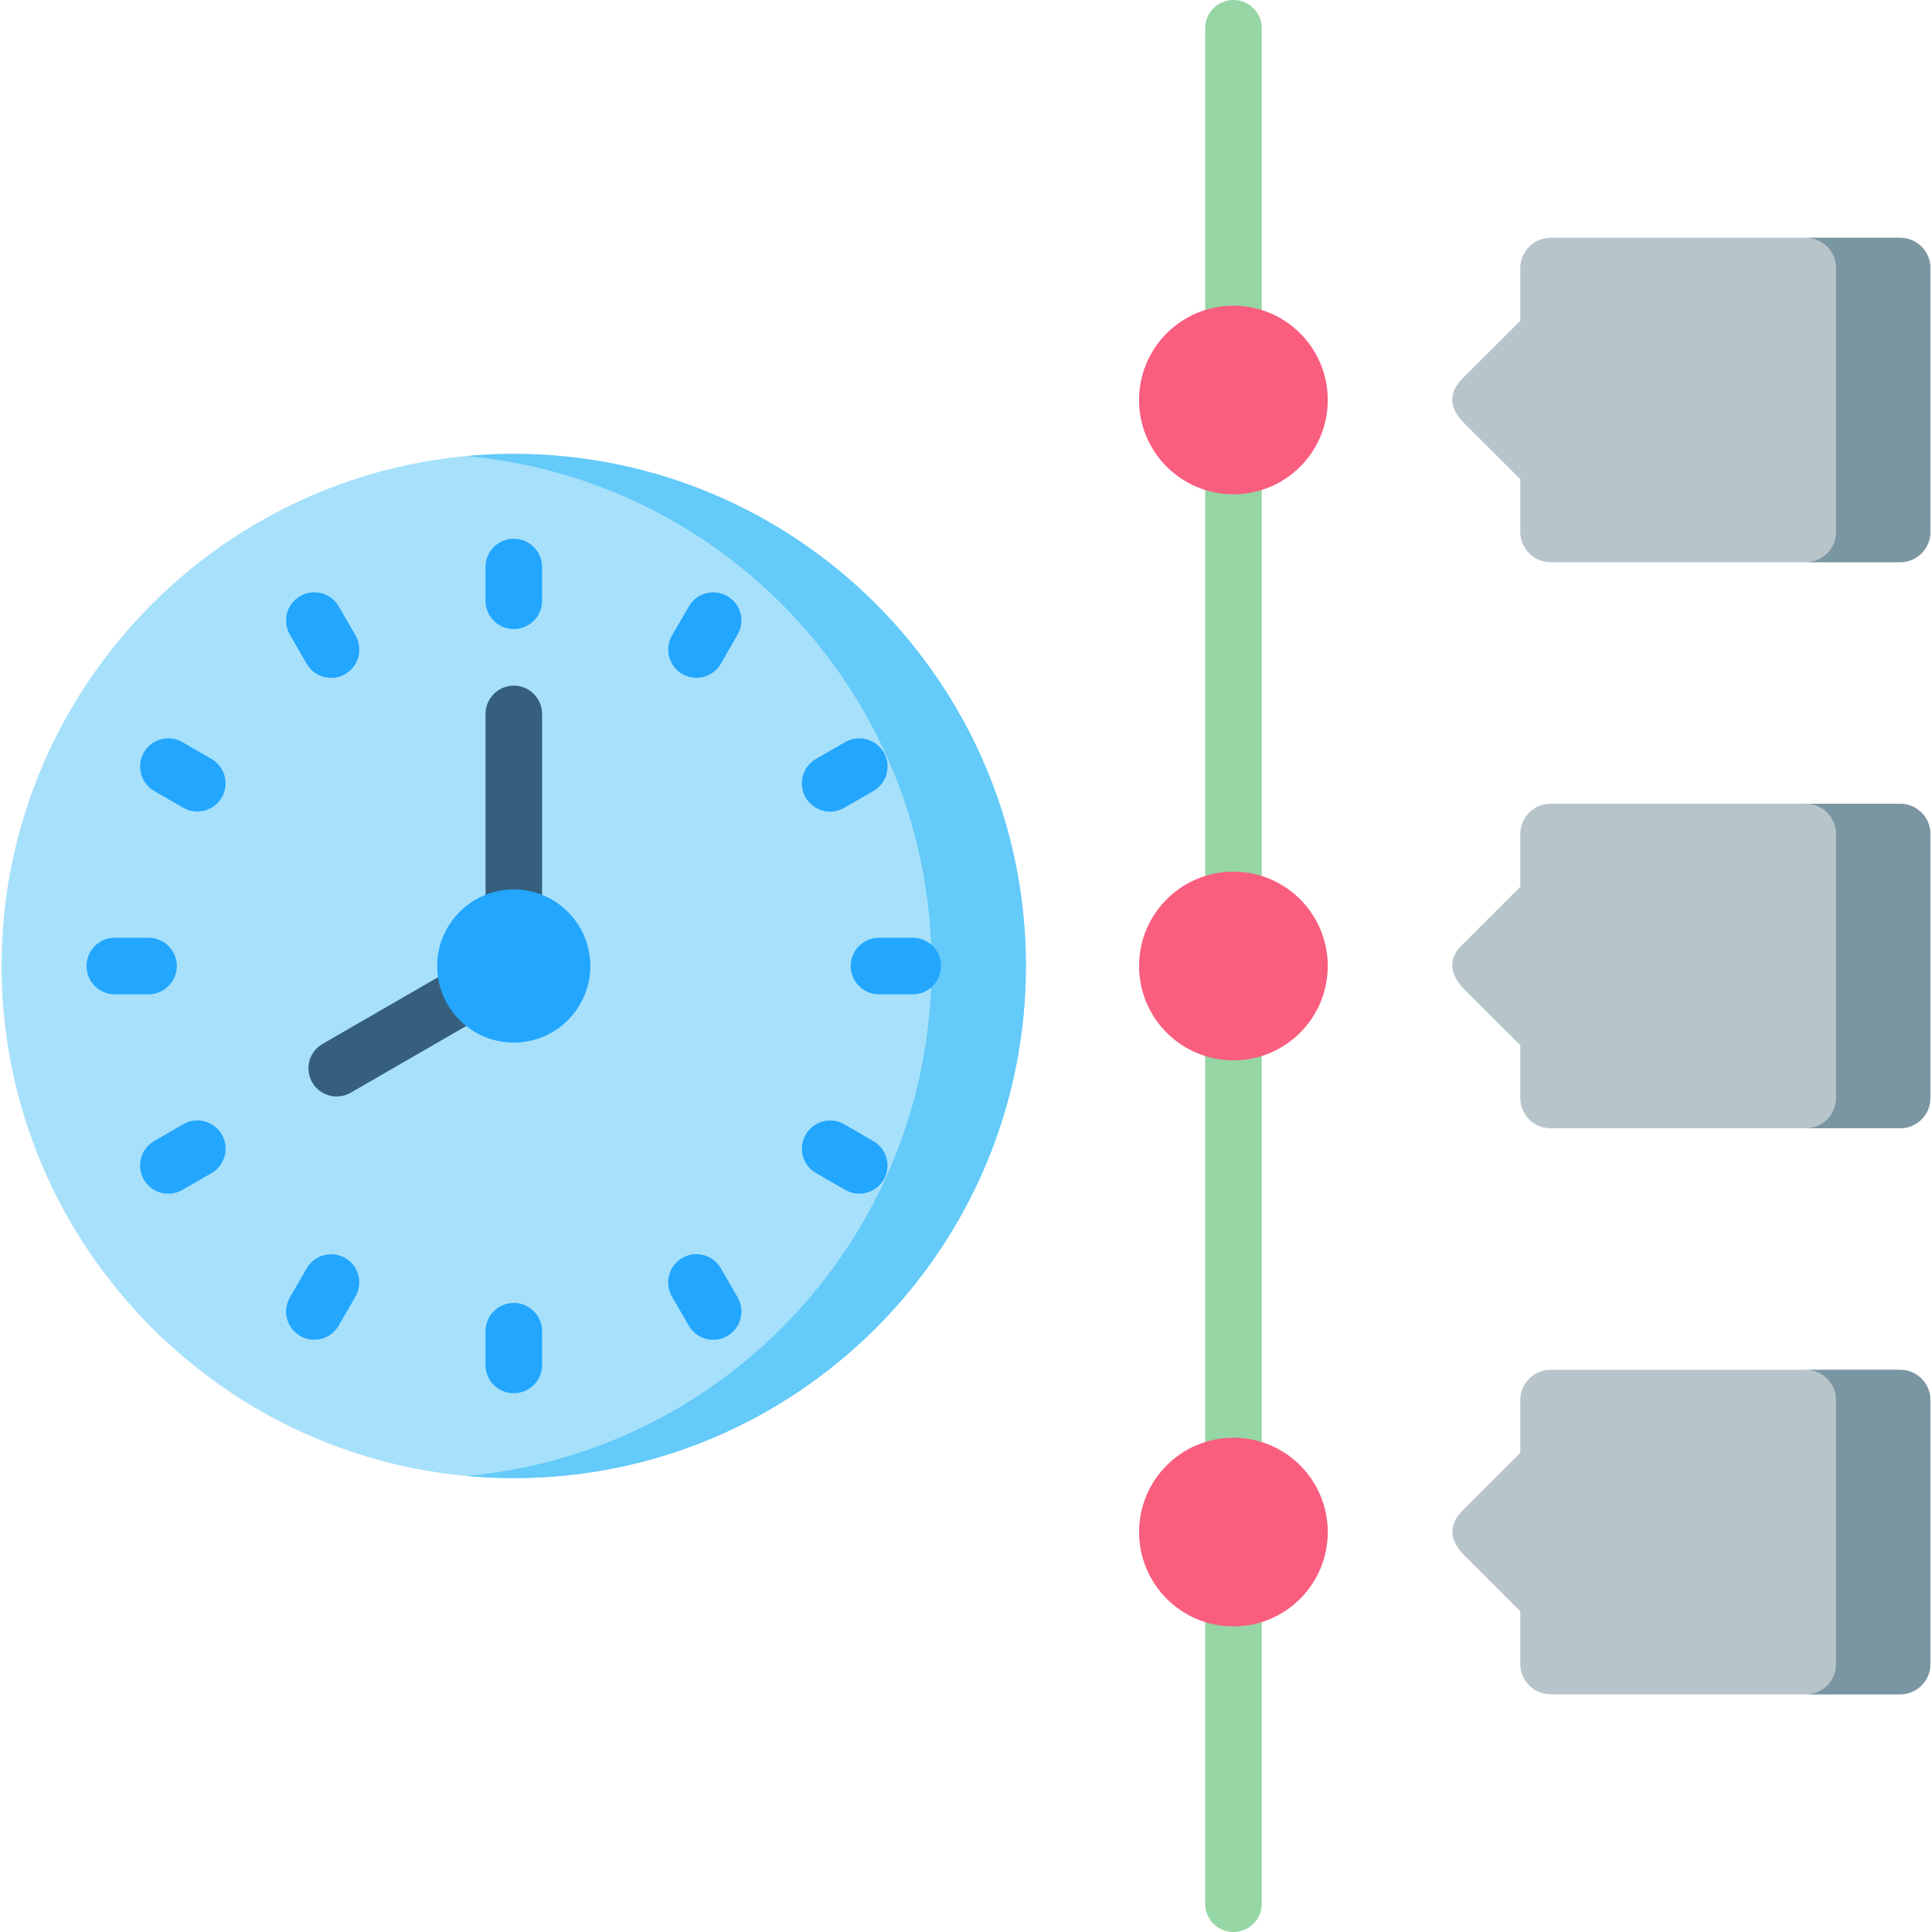 <?xml version="1.0"?>
<svg xmlns="http://www.w3.org/2000/svg" xmlns:xlink="http://www.w3.org/1999/xlink" xmlns:svgjs="http://svgjs.com/svgjs" version="1.1" width="512" height="512" x="0" y="0" viewBox="0 0 512 512" style="enable-background:new 0 0 512 512" xml:space="preserve" class=""><g><g xmlns="http://www.w3.org/2000/svg"><path clip-rule="evenodd" d="m136.149 391.725c74.751 0 135.726-60.974 135.726-135.725s-60.975-135.725-135.726-135.725c-74.749 0-135.725 60.974-135.725 135.725s60.976 135.725 135.725 135.725z" fill="#a7e0fb" fill-rule="evenodd" data-original="#bfe2ff" style="" class=""/><path clip-rule="evenodd" d="m136.149 120.275c74.949 0 135.726 60.776 135.726 135.725 0 74.978-60.776 135.725-135.726 135.725-4.224 0-8.392-.199-12.501-.566 69.11-6.322 123.225-64.405 123.225-135.158 0-70.726-54.114-128.836-123.225-135.129 4.11-.399 8.278-.597 12.501-.597z" fill="#63caf9" fill-rule="evenodd" data-original="#96d0ff" style="" class=""/><path d="m128.666 150.296c0-4.168 3.345-7.513 7.483-7.513s7.511 3.345 7.511 7.513v8.899c0 4.166-3.372 7.513-7.511 7.513s-7.483-3.347-7.483-7.513zm-38.892 200.976c-2.069 3.602-6.634 4.821-10.204 2.779-3.572-2.07-4.821-6.632-2.751-10.204l4.452-7.712c2.067-3.57 6.633-4.818 10.203-2.747 3.572 2.038 4.79 6.603 2.75 10.175zm101.254-175.38c-2.041 3.572-6.604 4.791-10.176 2.749-3.6-2.069-4.818-6.632-2.778-10.204l4.479-7.711c2.041-3.57 6.604-4.819 10.177-2.748 3.571 2.041 4.817 6.603 2.749 10.175zm-142.697 139.437c-3.572 2.098-8.135.852-10.205-2.721-2.068-3.57-.85-8.135 2.721-10.205l7.71-4.478c3.573-2.069 8.165-.851 10.233 2.75 2.071 3.572.852 8.134-2.721 10.205zm175.411-101.254c-3.572 2.069-8.137.851-10.235-2.723-2.067-3.57-.849-8.161 2.751-10.232l7.71-4.451c3.572-2.068 8.136-.85 10.233 2.723 2.07 3.57.852 8.164-2.75 10.233zm-193.326 49.437c-4.139 0-7.483-3.373-7.483-7.512s3.345-7.484 7.483-7.484h8.929c4.139 0 7.512 3.346 7.512 7.484s-3.373 7.512-7.512 7.512zm202.538 0c-4.139 0-7.511-3.373-7.511-7.512s3.372-7.484 7.511-7.484h8.929c4.139 0 7.484 3.346 7.484 7.484s-3.346 7.512-7.484 7.512zm-192.078-53.887c-3.572-2.069-4.818-6.634-2.75-10.206 2.041-3.57 6.605-4.818 10.176-2.75l7.74 4.451c3.57 2.071 4.79 6.633 2.748 10.205-2.068 3.573-6.633 4.792-10.203 2.75zm175.41 101.255c-3.599-2.041-4.817-6.605-2.779-10.176 2.071-3.603 6.636-4.821 10.206-2.779l7.711 4.478c3.6 2.041 4.818 6.605 2.777 10.178-2.068 3.57-6.634 4.818-10.206 2.748zm-139.467-142.67c-2.07-3.601-.85-8.164 2.722-10.233 3.572-2.071 8.164-.851 10.233 2.721l4.45 7.711c2.069 3.57.851 8.162-2.721 10.231s-8.165.851-10.232-2.72zm101.255 175.381c-2.069-3.57-.851-8.135 2.722-10.202 3.6-2.099 8.164-.853 10.232 2.72l4.451 7.709c2.068 3.573.85 8.164-2.721 10.234-3.571 2.069-8.137.851-10.205-2.723zm-49.408 9.214c0-4.139 3.345-7.513 7.483-7.513s7.511 3.374 7.511 7.513v8.929c0 4.139-3.372 7.483-7.511 7.483s-7.483-3.345-7.483-7.483z" fill="#22a6fe" data-original="#22a6fe" style="" class=""/><path d="m128.666 189.214c0-4.139 3.345-7.512 7.483-7.512s7.511 3.373 7.511 7.512v66.786c0 3.033-1.812 5.641-4.393 6.832l-46.346 26.759c-3.573 2.04-8.137.822-10.179-2.748-2.067-3.602-.821-8.165 2.751-10.206l43.172-24.918v-62.505z" fill="#365e7d" data-original="#365e7d" style="" class=""/><g clip-rule="evenodd" fill-rule="evenodd"><path d="m136.149 276.297c11.197 0 20.296-9.1 20.296-20.297 0-11.168-9.099-20.298-20.296-20.298-11.169 0-20.296 9.13-20.296 20.298.001 11.197 9.127 20.297 20.296 20.297z" fill="#22a6fe" data-original="#22a6fe" style="" class=""/><path d="m402.893 126.994-15.363-15.336c-3.4-3.77-3.742-7.541 0-11.312l15.363-15.335v-14.002c0-4.394 3.602-7.994 7.994-7.994h92.665c4.425 0 8.024 3.6 8.024 7.994v69.987c0 4.395-3.6 7.995-8.024 7.995h-92.665c-4.393 0-7.994-3.601-7.994-7.995zm7.994 86.003h92.665c4.425 0 8.024 3.6 8.024 7.994v70.017c0 4.395-3.6 7.995-8.024 7.995h-92.665c-4.393 0-7.994-3.6-7.994-7.995v-14.004l-15.363-15.334c-3.43-3.941-3.713-7.712 0-11.31l15.363-15.363v-14.005c0-4.395 3.601-7.995 7.994-7.995zm0 150.012h92.665c4.425 0 8.024 3.601 8.024 7.995v70.017c0 4.393-3.6 7.994-8.024 7.994h-92.665c-4.393 0-7.994-3.602-7.994-7.994v-14.005l-15.363-15.363c-3.487-3.855-3.517-7.625 0-11.311l15.363-15.336v-14.002c0-4.395 3.601-7.995 7.994-7.995z" fill="#b7c5cb" data-original="#f9f7f8" style="" class=""/><path d="m478.552 63.015h25c4.425 0 8.024 3.6 8.024 7.994v69.987c0 4.395-3.6 7.995-8.024 7.995h-25c4.422 0 8.021-3.601 8.021-7.995v-69.987c0-4.395-3.599-7.994-8.021-7.994zm0 149.982h25c4.425 0 8.024 3.6 8.024 7.994v70.017c0 4.395-3.6 7.995-8.024 7.995h-25c4.422 0 8.021-3.6 8.021-7.995v-70.017c0-4.394-3.599-7.994-8.021-7.994zm0 150.012h25c4.425 0 8.024 3.601 8.024 7.995v70.017c0 4.393-3.6 7.994-8.024 7.994h-25c4.422 0 8.021-3.602 8.021-7.994v-70.017c0-4.395-3.599-7.995-8.021-7.995z" fill="#7b96a3" data-original="#ebe8fa" style="" class=""/></g><path d="m319.384 7.512c0-4.139 3.346-7.512 7.482-7.512 4.169 0 7.514 3.373 7.514 7.512v497.006c0 4.139-3.345 7.482-7.514 7.482-4.137 0-7.482-3.344-7.482-7.482z" fill="#95d6a4" data-original="#95d6a4" style="" class=""/><path clip-rule="evenodd" d="m326.866 81.015c13.834 0 25.002 11.168 25.002 25.003 0 13.805-11.168 24.973-25.002 24.973-13.805 0-25-11.168-25-24.973 0-13.835 11.195-25.003 25-25.003zm0 299.995c13.834 0 25.002 11.197 25.002 25.002 0 13.806-11.168 25.003-25.002 25.003-13.805 0-25-11.197-25-25.003 0-13.805 11.195-25.002 25-25.002zm0-150.013c13.834 0 25.002 11.197 25.002 25.003s-11.168 25.002-25.002 25.002c-13.805 0-25-11.196-25-25.002s11.195-25.003 25-25.003z" fill="#f95e7f" fill-rule="evenodd" data-original="#f37c7c" style="" class=""/></g></g></svg>
